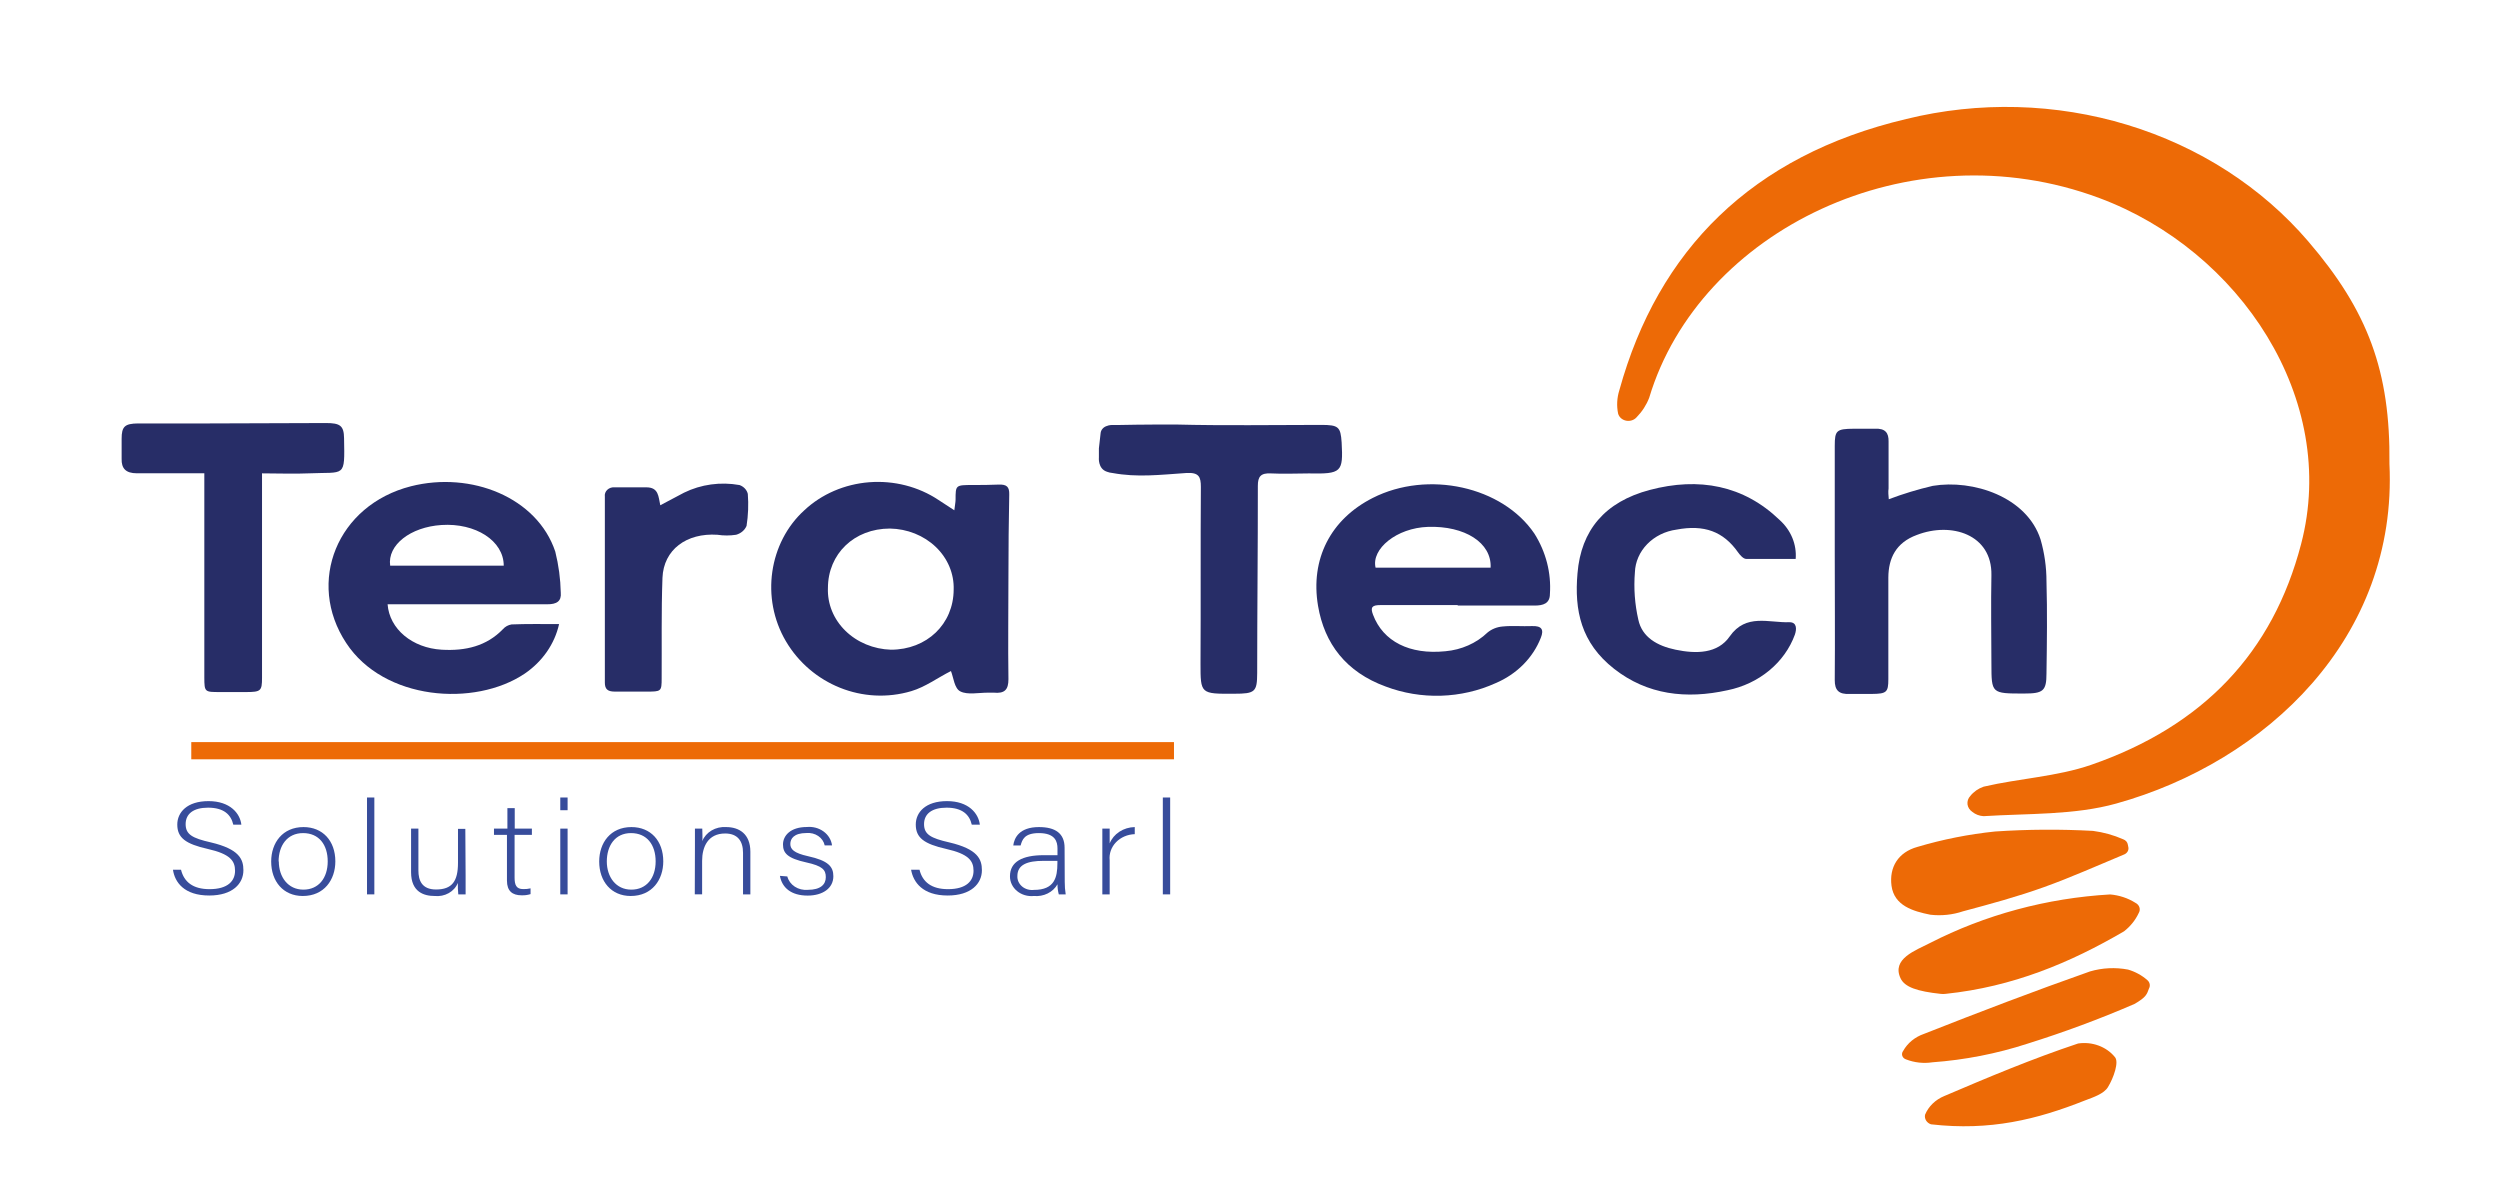 <svg width="152" height="72" viewBox="0 0 152 72" fill="none" xmlns="http://www.w3.org/2000/svg">
<rect width="152" height="72" fill="white"/>
<path d="M11.006 52.881C11.189 53.622 11.732 54.061 12.74 54.061C13.863 54.061 14.291 53.553 14.291 52.942C14.291 52.332 13.983 51.921 12.633 51.616C11.282 51.311 10.779 50.937 10.779 50.132C10.779 49.395 11.367 48.708 12.678 48.708C13.988 48.708 14.599 49.456 14.675 50.14H14.184C14.046 49.538 13.618 49.106 12.651 49.106C11.759 49.106 11.287 49.481 11.287 50.107C11.287 50.733 11.688 50.961 12.82 51.218C14.545 51.624 14.799 52.239 14.799 52.91C14.799 53.723 14.144 54.447 12.722 54.447C11.189 54.447 10.627 53.634 10.516 52.881H11.006Z" fill="#374C9B"/>
<path d="M20.389 52.373C20.389 53.483 19.715 54.476 18.41 54.476C17.224 54.476 16.488 53.589 16.488 52.381C16.488 51.238 17.184 50.286 18.454 50.286C19.613 50.286 20.389 51.116 20.389 52.373ZM16.952 52.373C16.952 53.325 17.514 54.09 18.445 54.09C19.377 54.09 19.925 53.378 19.925 52.373C19.925 51.368 19.399 50.652 18.427 50.652C17.456 50.652 16.939 51.421 16.939 52.381L16.952 52.373Z" fill="#374C9B"/>
<path d="M22.314 54.378V48.488H22.76V54.378H22.314Z" fill="#374C9B"/>
<path d="M28.309 53.211C28.309 53.618 28.309 54.228 28.309 54.378H27.864C27.841 54.147 27.832 53.915 27.837 53.683C27.734 53.94 27.539 54.158 27.283 54.302C27.028 54.446 26.727 54.507 26.428 54.476C25.796 54.476 24.993 54.252 24.993 53.028V50.38H25.439V52.93C25.439 53.516 25.64 54.081 26.509 54.081C27.489 54.081 27.846 53.581 27.846 52.454V50.396H28.292L28.309 53.211Z" fill="#374C9B"/>
<path d="M30.034 50.38H30.85V49.135H31.296V50.38H32.339V50.758H31.287V53.357C31.287 53.805 31.389 54.057 31.813 54.057C31.963 54.061 32.113 54.046 32.258 54.012V54.362C32.084 54.417 31.899 54.441 31.715 54.435C31.153 54.435 30.823 54.179 30.823 53.54V50.758H30.034V50.38Z" fill="#374C9B"/>
<path d="M34.065 48.488H34.51V49.261H34.065V48.488ZM34.065 50.38H34.51V54.378H34.065V50.38Z" fill="#374C9B"/>
<path d="M40.327 52.373C40.327 53.483 39.653 54.476 38.347 54.476C37.166 54.476 36.431 53.589 36.431 52.381C36.431 51.238 37.122 50.286 38.392 50.286C39.555 50.286 40.327 51.116 40.327 52.373ZM36.894 52.373C36.894 53.325 37.451 54.09 38.383 54.09C39.315 54.09 39.863 53.378 39.863 52.373C39.863 51.368 39.337 50.652 38.365 50.652C37.394 50.652 36.894 51.421 36.894 52.381V52.373Z" fill="#374C9B"/>
<path d="M42.252 51.388C42.252 51.039 42.252 50.701 42.252 50.38H42.698C42.698 50.51 42.725 51.03 42.698 51.14C42.805 50.873 43.005 50.645 43.267 50.49C43.529 50.336 43.84 50.264 44.151 50.286C44.931 50.286 45.622 50.693 45.622 51.787V54.378H45.176V51.852C45.176 51.14 44.851 50.676 44.089 50.676C43.045 50.676 42.689 51.49 42.689 52.34V54.374H42.243L42.252 51.388Z" fill="#374C9B"/>
<path d="M47.869 53.288C47.933 53.538 48.094 53.759 48.323 53.909C48.552 54.059 48.833 54.127 49.113 54.102C49.893 54.102 50.209 53.776 50.209 53.329C50.209 52.881 50 52.65 49.019 52.434C47.887 52.186 47.606 51.873 47.606 51.344C47.606 50.815 48.052 50.282 49.055 50.282C49.42 50.247 49.786 50.344 50.074 50.554C50.361 50.763 50.546 51.068 50.588 51.401H50.142C50.094 51.172 49.953 50.967 49.748 50.828C49.542 50.689 49.287 50.625 49.033 50.648C48.27 50.648 48.052 50.994 48.052 51.311C48.052 51.629 48.261 51.864 49.126 52.056C50.365 52.328 50.668 52.694 50.668 53.276C50.668 54.004 50.022 54.452 49.104 54.452C48.101 54.452 47.544 53.971 47.419 53.252L47.869 53.288Z" fill="#374C9B"/>
<path d="M55.906 52.881C56.089 53.622 56.633 54.061 57.64 54.061C58.759 54.061 59.191 53.553 59.191 52.942C59.191 52.332 58.884 51.921 57.533 51.616C56.182 51.311 55.679 50.937 55.679 50.132C55.679 49.395 56.263 48.708 57.578 48.708C58.893 48.708 59.494 49.456 59.575 50.14H59.084C58.946 49.538 58.514 49.106 57.551 49.106C56.66 49.106 56.182 49.481 56.182 50.107C56.182 50.733 56.588 50.961 57.716 51.218C59.445 51.624 59.7 52.239 59.7 52.91C59.7 53.723 59.04 54.447 57.622 54.447C56.089 54.447 55.527 53.634 55.394 52.881H55.906Z" fill="#374C9B"/>
<path d="M64.736 53.618C64.735 53.872 64.754 54.126 64.794 54.378H64.375C64.321 54.177 64.294 53.971 64.295 53.764C64.162 54.001 63.954 54.196 63.698 54.323C63.442 54.45 63.15 54.503 62.859 54.476C62.675 54.495 62.489 54.478 62.312 54.426C62.136 54.374 61.973 54.289 61.836 54.175C61.699 54.062 61.589 53.923 61.515 53.768C61.441 53.613 61.404 53.445 61.406 53.276C61.406 52.397 62.151 51.995 63.466 51.995H64.295V51.588C64.295 51.181 64.165 50.652 63.167 50.652C62.276 50.652 62.151 51.059 62.053 51.405H61.607C61.66 50.965 61.959 50.286 63.167 50.286C64.165 50.286 64.727 50.669 64.727 51.547L64.736 53.618ZM64.29 52.34H63.434C62.463 52.34 61.857 52.572 61.857 53.26C61.85 53.379 61.873 53.498 61.922 53.608C61.972 53.718 62.047 53.817 62.143 53.898C62.239 53.979 62.354 54.039 62.478 54.075C62.603 54.111 62.734 54.121 62.864 54.106C64.117 54.106 64.29 53.349 64.29 52.479V52.34Z" fill="#374C9B"/>
<path d="M67.022 51.47C67.022 50.799 67.022 50.51 67.022 50.38H67.468C67.468 50.51 67.468 50.786 67.468 51.279C67.583 50.992 67.79 50.744 68.062 50.567C68.334 50.39 68.659 50.292 68.993 50.286V50.717C68.776 50.724 68.564 50.77 68.368 50.855C68.172 50.939 67.998 51.059 67.855 51.207C67.712 51.355 67.604 51.529 67.537 51.717C67.471 51.905 67.447 52.103 67.468 52.3V54.378H67.022V51.47Z" fill="#374C9B"/>
<path d="M70.7 54.378V48.488H71.146V54.378H70.7Z" fill="#374C9B"/>
<path d="M57.818 40.8C57.007 41.207 56.262 41.768 55.411 42.02C52.478 42.895 49.331 41.614 47.784 38.99C46.237 36.366 46.755 32.978 48.903 31.025C49.951 30.042 51.353 29.436 52.85 29.32C54.348 29.205 55.842 29.586 57.056 30.395L58.023 31.025C58.054 30.74 58.094 30.565 58.099 30.386C58.099 29.491 58.099 29.491 59.133 29.488C59.654 29.488 60.181 29.488 60.702 29.463C61.224 29.439 61.371 29.61 61.362 30.061C61.326 31.688 61.317 33.352 61.313 34.995C61.313 37.098 61.282 39.197 61.313 41.3C61.313 41.935 61.081 42.179 60.421 42.114C60.302 42.108 60.183 42.108 60.065 42.114C59.494 42.114 58.821 42.26 58.389 42.037C58.023 41.854 57.978 41.203 57.818 40.8ZM50.338 35.748C50.319 36.224 50.402 36.699 50.584 37.146C50.766 37.592 51.043 38.002 51.399 38.351C51.754 38.699 52.182 38.981 52.657 39.178C53.132 39.376 53.645 39.486 54.167 39.502C56.347 39.502 57.978 37.949 57.983 35.841C57.998 35.365 57.909 34.891 57.722 34.447C57.535 34.002 57.253 33.596 56.893 33.251C56.533 32.907 56.101 32.631 55.623 32.439C55.146 32.248 54.631 32.145 54.109 32.136C51.939 32.136 50.343 33.669 50.338 35.748Z" fill="#272D67"/>
<path d="M33.992 37.944C33.725 39.145 32.985 40.215 31.911 40.951C28.853 43.013 23.321 42.578 21.044 39.087C18.61 35.39 20.504 30.708 24.984 29.565C28.652 28.637 32.664 30.248 33.761 33.539C33.965 34.358 34.077 35.193 34.095 36.033C34.144 36.549 33.854 36.745 33.27 36.74C30.32 36.74 27.364 36.74 24.413 36.74H23.566C23.678 38.25 25.069 39.397 26.852 39.502C28.296 39.588 29.584 39.287 30.582 38.25C30.713 38.1 30.898 37.999 31.104 37.965C32.027 37.928 32.949 37.944 33.992 37.944ZM30.627 34.393C30.627 32.88 28.915 31.786 26.843 31.92C24.953 32.042 23.544 33.14 23.722 34.393H30.627Z" fill="#272D67"/>
<path d="M88.628 36.789C87.059 36.789 85.508 36.789 83.925 36.789C83.435 36.789 83.301 36.911 83.48 37.375C84.09 39.002 85.708 39.816 87.875 39.596C88.853 39.512 89.765 39.108 90.442 38.457C90.695 38.248 91.016 38.119 91.356 38.091C91.944 38.03 92.546 38.091 93.139 38.066C93.732 38.042 93.883 38.274 93.683 38.774C93.448 39.378 93.084 39.933 92.612 40.408C92.14 40.882 91.569 41.266 90.932 41.536C89.898 42.004 88.767 42.264 87.614 42.3C86.46 42.335 85.312 42.144 84.246 41.74C81.839 40.861 80.524 39.132 80.136 36.834C79.659 33.986 80.903 31.57 83.466 30.273C86.818 28.576 91.351 29.573 93.295 32.449C93.994 33.559 94.321 34.832 94.235 36.11C94.235 36.692 93.83 36.822 93.29 36.818H88.628V36.789ZM90.629 34.515C90.705 32.998 89.056 31.961 86.823 32.034C84.915 32.095 83.364 33.376 83.635 34.515H90.629Z" fill="#272D67"/>
<path d="M114.838 30.354C115.707 30.025 116.601 29.754 117.512 29.54C119.955 29.134 123.227 30.203 124.065 32.795C124.306 33.63 124.427 34.49 124.426 35.353C124.479 37.216 124.453 39.079 124.426 40.947C124.426 42.016 124.221 42.167 123.058 42.167C121.078 42.167 121.083 42.167 121.078 40.365C121.074 38.563 121.043 36.765 121.078 34.967C121.123 32.49 118.64 31.713 116.541 32.526C115.27 32.994 114.816 33.946 114.811 35.121C114.811 37.18 114.811 39.238 114.811 41.3C114.811 42.09 114.7 42.183 113.813 42.191C113.367 42.191 112.921 42.191 112.475 42.191C111.798 42.228 111.548 41.968 111.553 41.345C111.575 38.791 111.553 36.232 111.553 33.673V27.104C111.553 26.168 111.66 26.075 112.707 26.067C113.153 26.067 113.568 26.067 113.991 26.067C114.624 26.034 114.838 26.315 114.825 26.852C114.825 27.803 114.825 28.759 114.825 29.699C114.793 29.915 114.82 30.122 114.838 30.354Z" fill="#272D67"/>
<path d="M15.931 28.78V34.068C15.931 36.452 15.931 38.834 15.931 41.215C15.931 42.004 15.856 42.073 14.995 42.077H13.373C12.446 42.077 12.428 42.077 12.423 41.199C12.423 38.758 12.423 36.346 12.423 33.921V28.776H11.532C10.462 28.776 9.392 28.776 8.323 28.776C7.645 28.776 7.378 28.479 7.395 27.893C7.395 27.486 7.395 27.079 7.395 26.673C7.395 25.932 7.587 25.753 8.398 25.745C9.825 25.745 11.251 25.745 12.682 25.745L19.814 25.721C20.674 25.721 20.91 25.875 20.919 26.648C20.964 29.089 21 28.682 18.758 28.78C17.875 28.82 16.97 28.78 15.931 28.78Z" fill="#272D67"/>
<path d="M109.177 33.982C108.147 33.982 107.158 33.982 106.168 33.982C105.994 33.982 105.789 33.746 105.669 33.576C104.777 32.31 103.61 31.883 101.929 32.201C101.242 32.295 100.613 32.607 100.151 33.081C99.689 33.555 99.424 34.162 99.402 34.796C99.324 35.761 99.395 36.732 99.611 37.68C99.838 38.742 100.757 39.27 101.876 39.502C103.128 39.763 104.439 39.751 105.17 38.689C106.155 37.285 107.545 37.875 108.802 37.831C109.248 37.831 109.248 38.237 109.128 38.587C108.823 39.425 108.285 40.177 107.567 40.769C106.849 41.362 105.976 41.775 105.031 41.967C102.526 42.521 100.159 42.248 98.14 40.666C96.121 39.083 95.715 37.106 95.912 34.857C96.125 32.245 97.57 30.512 100.307 29.788C103.293 28.999 106.008 29.5 108.201 31.615C108.541 31.922 108.805 32.292 108.974 32.701C109.142 33.109 109.212 33.547 109.177 33.982Z" fill="#272D67"/>
<path d="M40.145 30.72C40.666 30.443 41.13 30.203 41.589 29.955C42.62 29.448 43.813 29.284 44.963 29.491C45.089 29.536 45.201 29.608 45.289 29.702C45.377 29.796 45.438 29.908 45.467 30.029C45.517 30.677 45.492 31.329 45.391 31.973C45.337 32.102 45.252 32.217 45.141 32.311C45.031 32.405 44.898 32.474 44.754 32.514C44.379 32.571 43.996 32.571 43.621 32.514C41.74 32.388 40.345 33.421 40.278 35.134C40.203 37.167 40.243 39.201 40.229 41.235C40.229 42.049 40.203 42.049 39.298 42.049C38.656 42.049 38.014 42.049 37.372 42.049C36.926 42.049 36.775 41.882 36.775 41.5C36.775 37.733 36.775 33.965 36.775 30.195C36.763 30.12 36.771 30.043 36.797 29.97C36.823 29.898 36.867 29.831 36.926 29.777C36.984 29.722 37.056 29.681 37.135 29.655C37.214 29.63 37.298 29.621 37.381 29.63C38.023 29.63 38.665 29.63 39.306 29.63C40.055 29.634 40.029 30.199 40.145 30.72Z" fill="#272D67"/>
<path d="M145.278 28.198C145.786 38.774 137.785 46.316 128.674 48.854C126.129 49.566 123.302 49.452 120.597 49.623C120.345 49.608 120.107 49.516 119.919 49.363C119.838 49.309 119.77 49.24 119.719 49.161C119.668 49.082 119.636 48.995 119.624 48.904C119.613 48.813 119.622 48.72 119.651 48.633C119.68 48.545 119.729 48.464 119.794 48.395C119.999 48.138 120.281 47.941 120.606 47.829C122.768 47.325 125.063 47.219 127.14 46.503C133.965 44.136 138.186 39.673 139.907 33.079C142.216 24.277 136.185 15.226 127.64 12.041C116.081 7.733 103.311 14.05 100.271 24.183C100.104 24.621 99.843 25.025 99.504 25.371C99.429 25.456 99.33 25.52 99.217 25.557C99.105 25.593 98.983 25.6 98.866 25.577C98.75 25.553 98.642 25.501 98.556 25.425C98.471 25.349 98.41 25.253 98.381 25.147C98.284 24.674 98.31 24.186 98.457 23.723C100.81 15.209 106.507 9.458 115.894 7.237C120.32 6.146 124.999 6.27 129.348 7.593C133.696 8.916 137.521 11.38 140.343 14.677C143.976 18.911 145.34 22.58 145.278 28.198Z" fill="#ED6A06"/>
<path d="M129.409 51.539C129.419 51.622 129.399 51.706 129.355 51.778C129.31 51.851 129.242 51.91 129.16 51.946C127.533 52.621 125.928 53.345 124.257 53.943C122.661 54.517 121.012 54.964 119.353 55.407C118.719 55.621 118.037 55.693 117.365 55.615C116.309 55.403 115.163 55.066 115.003 53.849C114.86 52.735 115.4 51.816 116.585 51.49C118.119 51.034 119.699 50.721 121.301 50.555C123.283 50.422 125.273 50.41 127.256 50.518C127.89 50.602 128.507 50.773 129.084 51.026C129.161 51.052 129.229 51.097 129.281 51.156C129.332 51.215 129.364 51.285 129.374 51.36L129.409 51.539Z" fill="#ED6A06"/>
<path d="M118.288 60.427C118.189 60.439 118.089 60.439 117.99 60.427C116.572 60.273 115.801 60.02 115.551 59.475C115.007 58.304 116.443 57.795 117.334 57.34C120.699 55.616 124.445 54.605 128.295 54.382C128.849 54.429 129.381 54.605 129.838 54.895C129.895 54.923 129.946 54.962 129.987 55.009C130.029 55.055 130.059 55.109 130.077 55.166C130.096 55.224 130.101 55.284 130.094 55.344C130.086 55.403 130.066 55.461 130.034 55.513C129.835 55.941 129.53 56.322 129.142 56.624C125.861 58.54 122.376 60 118.288 60.427Z" fill="#ED6A06"/>
<path d="M115.895 64.413C115.84 64.397 115.79 64.368 115.749 64.331C115.709 64.293 115.678 64.247 115.66 64.197C115.643 64.147 115.638 64.094 115.647 64.041C115.656 63.989 115.678 63.94 115.712 63.897C115.977 63.419 116.429 63.049 116.978 62.86C120.316 61.542 123.664 60.264 127.069 59.064C127.817 58.843 128.614 58.804 129.383 58.95C129.824 59.079 130.227 59.299 130.56 59.593C130.634 59.657 130.684 59.741 130.701 59.833C130.719 59.924 130.704 60.019 130.658 60.102C130.533 60.435 130.506 60.626 129.766 61.045C127.649 61.96 125.478 62.765 123.263 63.458C121.401 64.064 119.461 64.444 117.49 64.588C116.951 64.67 116.397 64.609 115.895 64.413Z" fill="#ED6A06"/>
<path d="M117.405 68.359C117.278 68.317 117.172 68.235 117.106 68.127C117.04 68.02 117.018 67.894 117.044 67.773C117.147 67.524 117.304 67.295 117.504 67.1C117.705 66.905 117.945 66.749 118.212 66.639C120.886 65.496 123.561 64.373 126.347 63.445C126.764 63.382 127.193 63.424 127.586 63.568C127.979 63.711 128.321 63.95 128.576 64.259C128.861 64.548 128.5 65.549 128.165 66.094C127.925 66.5 127.274 66.716 126.766 66.907C123.842 68.066 121.002 68.77 117.405 68.359Z" fill="#ED6A06"/>
<path d="M71.378 45.12H11.63V46.166H71.378V45.12Z" fill="#ED6A06"/>
<path d="M81.572 26.904C81.509 25.952 81.384 25.834 80.328 25.834C77.377 25.834 74.422 25.887 71.475 25.81C71.377 25.81 71.279 25.81 71.181 25.81C71.181 25.81 69.291 25.81 68.119 25.838H67.624C67.552 25.84 67.481 25.848 67.41 25.863C67.363 25.875 67.317 25.89 67.272 25.908C67.179 25.94 67.097 25.995 67.035 26.067C66.973 26.139 66.933 26.224 66.92 26.314L66.813 27.262V27.807C66.813 27.807 66.737 28.499 67.303 28.682C67.355 28.702 67.409 28.718 67.464 28.731C67.522 28.744 67.582 28.753 67.642 28.759C69.144 29.036 70.517 28.869 72.122 28.759C72.902 28.71 73.013 28.999 73.013 29.609C72.987 33.189 73.013 36.765 72.991 40.34C72.991 42.191 72.991 42.191 75.041 42.179C76.312 42.179 76.432 42.065 76.437 40.926C76.437 37.131 76.481 33.34 76.477 29.536C76.477 28.983 76.646 28.747 77.284 28.784C78.046 28.824 78.808 28.784 79.57 28.784C81.572 28.824 81.67 28.71 81.572 26.904Z" fill="#272D67"/>
</svg>
